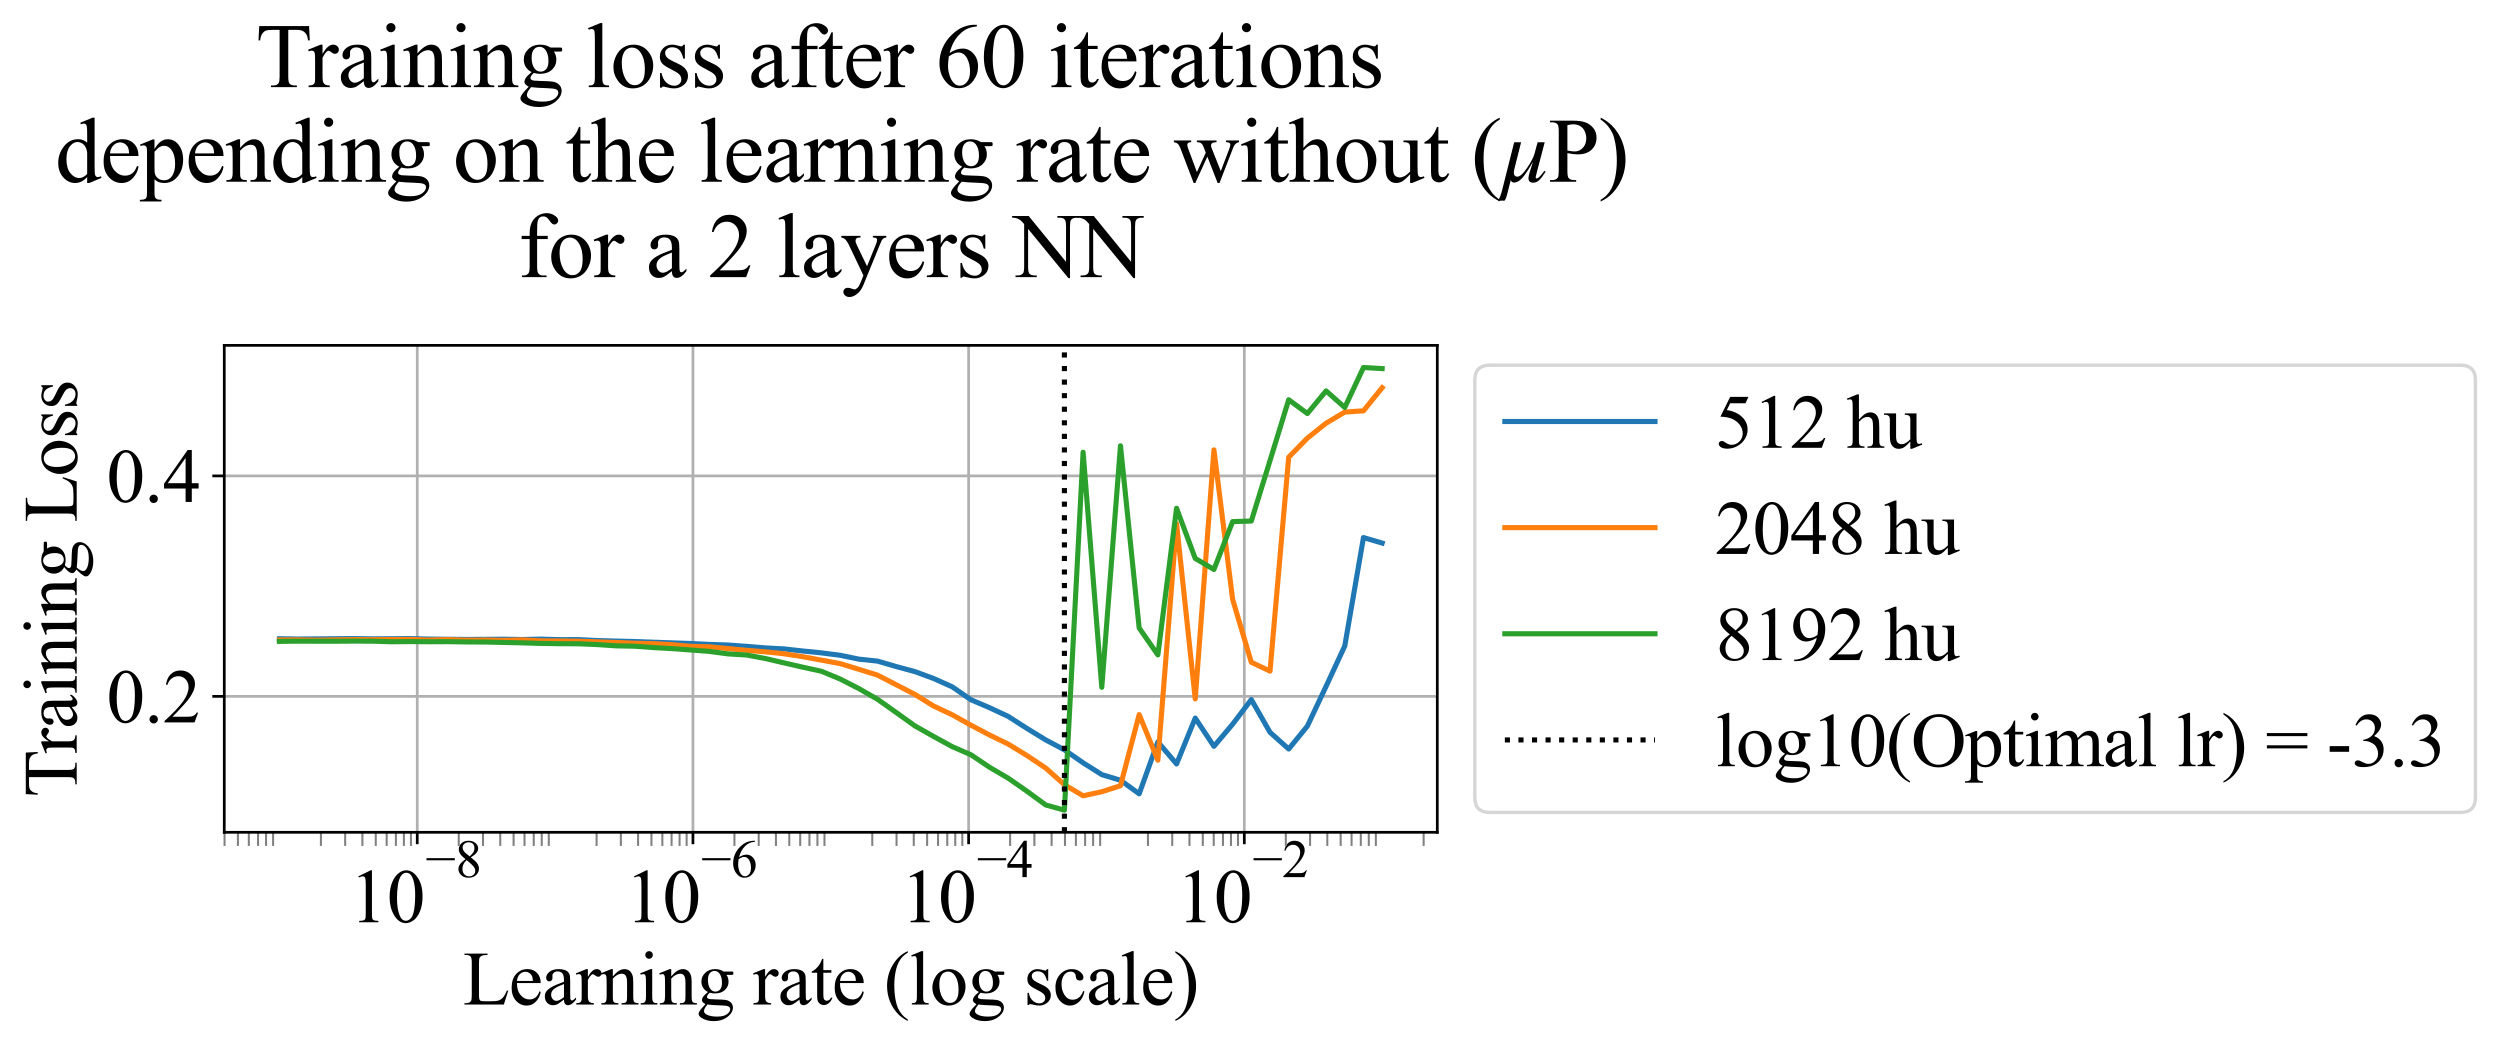 <?xml version="1.0" encoding="utf-8" standalone="no"?>
<!DOCTYPE svg PUBLIC "-//W3C//DTD SVG 1.1//EN"
  "http://www.w3.org/Graphics/SVG/1.1/DTD/svg11.dtd">
<svg xmlns:xlink="http://www.w3.org/1999/xlink" width="732.636pt" height="306.325pt" viewBox="0 0 732.636 306.325" xmlns="http://www.w3.org/2000/svg" version="1.1">
 <defs>
  <style type="text/css">*{stroke-linejoin: round; stroke-linecap: butt}</style>
 </defs>
 <g id="figure_1">
  <g id="patch_1">
   <path d="M 0 306.325 
L 732.636 306.325 
L 732.636 0 
L 0 0 
z
" style="fill: #ffffff"/>
  </g>
  <g id="axes_1">
   <g id="patch_2">
    <path d="M 65.723 243.902 
L 421.203 243.902 
L 421.203 101.21 
L 65.723 101.21 
z
" style="fill: #ffffff"/>
   </g>
   <g id="matplotlib.axis_1">
    <g id="xtick_1">
     <g id="line2d_1">
      <path d="M 122.277 243.902 
L 122.277 101.21 
" clip-path="url(#p6902ec51cb)" style="fill: none; stroke: #b0b0b0; stroke-width: 0.8; stroke-linecap: square"/>
     </g>
     <g id="line2d_2">
      <defs>
       <path id="maef954be7b" d="M 0 0 
L 0 3.5 
" style="stroke: #000000; stroke-width: 0.8"/>
      </defs>
      <g>
       <use xlink:href="#maef954be7b" x="122.277" y="243.902" style="stroke: #000000; stroke-width: 0.8"/>
      </g>
     </g>
     <g id="text_1">
      <!-- $\mathdefault{10^{-8}}$ -->
      <g transform="translate(102.367 270.396) scale(0.22 -0.22)">
       <defs>
        <path id="TimesNewRomanPSMT-31" d="M 750 3822 
L 1781 4325 
L 1884 4325 
L 1884 747 
Q 1884 391 1914 303 
Q 1944 216 2037 169 
Q 2131 122 2419 116 
L 2419 0 
L 825 0 
L 825 116 
Q 1125 122 1212 167 
Q 1300 213 1334 289 
Q 1369 366 1369 747 
L 1369 3034 
Q 1369 3497 1338 3628 
Q 1316 3728 1258 3775 
Q 1200 3822 1119 3822 
Q 1003 3822 797 3725 
L 750 3822 
z
" transform="scale(0.016)"/>
        <path id="TimesNewRomanPSMT-30" d="M 231 2094 
Q 231 2819 450 3342 
Q 669 3866 1031 4122 
Q 1313 4325 1613 4325 
Q 2100 4325 2488 3828 
Q 2972 3213 2972 2159 
Q 2972 1422 2759 906 
Q 2547 391 2217 158 
Q 1888 -75 1581 -75 
Q 975 -75 572 641 
Q 231 1244 231 2094 
z
M 844 2016 
Q 844 1141 1059 588 
Q 1238 122 1591 122 
Q 1759 122 1940 273 
Q 2122 425 2216 781 
Q 2359 1319 2359 2297 
Q 2359 3022 2209 3506 
Q 2097 3866 1919 4016 
Q 1791 4119 1609 4119 
Q 1397 4119 1231 3928 
Q 1006 3669 925 3112 
Q 844 2556 844 2016 
z
" transform="scale(0.016)"/>
        <path id="TimesNewRomanPSMT-2212" d="M 3484 2000 
L 116 2000 
L 116 2256 
L 3484 2256 
L 3484 2000 
z
" transform="scale(0.016)"/>
        <path id="TimesNewRomanPSMT-38" d="M 1228 2134 
Q 725 2547 579 2797 
Q 434 3047 434 3316 
Q 434 3728 753 4026 
Q 1072 4325 1600 4325 
Q 2113 4325 2425 4047 
Q 2738 3769 2738 3413 
Q 2738 3175 2569 2928 
Q 2400 2681 1866 2347 
Q 2416 1922 2594 1678 
Q 2831 1359 2831 1006 
Q 2831 559 2490 242 
Q 2150 -75 1597 -75 
Q 994 -75 656 303 
Q 388 606 388 966 
Q 388 1247 577 1523 
Q 766 1800 1228 2134 
z
M 1719 2469 
Q 2094 2806 2194 3001 
Q 2294 3197 2294 3444 
Q 2294 3772 2109 3958 
Q 1925 4144 1606 4144 
Q 1288 4144 1088 3959 
Q 888 3775 888 3528 
Q 888 3366 970 3203 
Q 1053 3041 1206 2894 
L 1719 2469 
z
M 1375 2016 
Q 1116 1797 991 1539 
Q 866 1281 866 981 
Q 866 578 1086 336 
Q 1306 94 1647 94 
Q 1984 94 2187 284 
Q 2391 475 2391 747 
Q 2391 972 2272 1150 
Q 2050 1481 1375 2016 
z
" transform="scale(0.016)"/>
       </defs>
       <use xlink:href="#TimesNewRomanPSMT-31" transform="translate(0 0.583)"/>
       <use xlink:href="#TimesNewRomanPSMT-30" transform="translate(50 0.583)"/>
       <use xlink:href="#TimesNewRomanPSMT-2212" transform="translate(101.503 60.695) scale(0.7)"/>
       <use xlink:href="#TimesNewRomanPSMT-38" transform="translate(140.98 60.695) scale(0.7)"/>
      </g>
     </g>
    </g>
    <g id="xtick_2">
     <g id="line2d_3">
      <path d="M 203.068 243.902 
L 203.068 101.21 
" clip-path="url(#p6902ec51cb)" style="fill: none; stroke: #b0b0b0; stroke-width: 0.8; stroke-linecap: square"/>
     </g>
     <g id="line2d_4">
      <g>
       <use xlink:href="#maef954be7b" x="203.068" y="243.902" style="stroke: #000000; stroke-width: 0.8"/>
      </g>
     </g>
     <g id="text_2">
      <!-- $\mathdefault{10^{-6}}$ -->
      <g transform="translate(183.158 270.396) scale(0.22 -0.22)">
       <defs>
        <path id="TimesNewRomanPSMT-36" d="M 2869 4325 
L 2869 4209 
Q 2456 4169 2195 4045 
Q 1934 3922 1679 3669 
Q 1425 3416 1258 3105 
Q 1091 2794 978 2366 
Q 1428 2675 1881 2675 
Q 2316 2675 2634 2325 
Q 2953 1975 2953 1425 
Q 2953 894 2631 456 
Q 2244 -75 1606 -75 
Q 1172 -75 869 213 
Q 275 772 275 1663 
Q 275 2231 503 2743 
Q 731 3256 1154 3653 
Q 1578 4050 1965 4187 
Q 2353 4325 2688 4325 
L 2869 4325 
z
M 925 2138 
Q 869 1716 869 1456 
Q 869 1156 980 804 
Q 1091 453 1309 247 
Q 1469 100 1697 100 
Q 1969 100 2183 356 
Q 2397 613 2397 1088 
Q 2397 1622 2184 2012 
Q 1972 2403 1581 2403 
Q 1463 2403 1327 2353 
Q 1191 2303 925 2138 
z
" transform="scale(0.016)"/>
       </defs>
       <use xlink:href="#TimesNewRomanPSMT-31" transform="translate(0 0.583)"/>
       <use xlink:href="#TimesNewRomanPSMT-30" transform="translate(50 0.583)"/>
       <use xlink:href="#TimesNewRomanPSMT-2212" transform="translate(101.503 60.695) scale(0.7)"/>
       <use xlink:href="#TimesNewRomanPSMT-36" transform="translate(140.98 60.695) scale(0.7)"/>
      </g>
     </g>
    </g>
    <g id="xtick_3">
     <g id="line2d_5">
      <path d="M 283.859 243.902 
L 283.859 101.21 
" clip-path="url(#p6902ec51cb)" style="fill: none; stroke: #b0b0b0; stroke-width: 0.8; stroke-linecap: square"/>
     </g>
     <g id="line2d_6">
      <g>
       <use xlink:href="#maef954be7b" x="283.859" y="243.902" style="stroke: #000000; stroke-width: 0.8"/>
      </g>
     </g>
     <g id="text_3">
      <!-- $\mathdefault{10^{-4}}$ -->
      <g transform="translate(263.949 270.396) scale(0.22 -0.22)">
       <defs>
        <path id="TimesNewRomanPSMT-34" d="M 2978 1563 
L 2978 1119 
L 2409 1119 
L 2409 0 
L 1894 0 
L 1894 1119 
L 100 1119 
L 100 1519 
L 2066 4325 
L 2409 4325 
L 2409 1563 
L 2978 1563 
z
M 1894 1563 
L 1894 3666 
L 406 1563 
L 1894 1563 
z
" transform="scale(0.016)"/>
       </defs>
       <use xlink:href="#TimesNewRomanPSMT-31" transform="translate(0 0.583)"/>
       <use xlink:href="#TimesNewRomanPSMT-30" transform="translate(50 0.583)"/>
       <use xlink:href="#TimesNewRomanPSMT-2212" transform="translate(101.503 60.695) scale(0.7)"/>
       <use xlink:href="#TimesNewRomanPSMT-34" transform="translate(140.98 60.695) scale(0.7)"/>
      </g>
     </g>
    </g>
    <g id="xtick_4">
     <g id="line2d_7">
      <path d="M 364.65 243.902 
L 364.65 101.21 
" clip-path="url(#p6902ec51cb)" style="fill: none; stroke: #b0b0b0; stroke-width: 0.8; stroke-linecap: square"/>
     </g>
     <g id="line2d_8">
      <g>
       <use xlink:href="#maef954be7b" x="364.65" y="243.902" style="stroke: #000000; stroke-width: 0.8"/>
      </g>
     </g>
     <g id="text_4">
      <!-- $\mathdefault{10^{-2}}$ -->
      <g transform="translate(344.74 270.396) scale(0.22 -0.22)">
       <defs>
        <path id="TimesNewRomanPSMT-32" d="M 2934 816 
L 2638 0 
L 138 0 
L 138 116 
Q 1241 1122 1691 1759 
Q 2141 2397 2141 2925 
Q 2141 3328 1894 3587 
Q 1647 3847 1303 3847 
Q 991 3847 742 3664 
Q 494 3481 375 3128 
L 259 3128 
Q 338 3706 661 4015 
Q 984 4325 1469 4325 
Q 1984 4325 2329 3994 
Q 2675 3663 2675 3213 
Q 2675 2891 2525 2569 
Q 2294 2063 1775 1497 
Q 997 647 803 472 
L 1909 472 
Q 2247 472 2383 497 
Q 2519 522 2628 598 
Q 2738 675 2819 816 
L 2934 816 
z
" transform="scale(0.016)"/>
       </defs>
       <use xlink:href="#TimesNewRomanPSMT-31" transform="translate(0 0.583)"/>
       <use xlink:href="#TimesNewRomanPSMT-30" transform="translate(50 0.583)"/>
       <use xlink:href="#TimesNewRomanPSMT-2212" transform="translate(101.503 60.695) scale(0.7)"/>
       <use xlink:href="#TimesNewRomanPSMT-32" transform="translate(140.98 60.695) scale(0.7)"/>
      </g>
     </g>
    </g>
    <g id="xtick_5">
     <g id="line2d_9">
      <defs>
       <path id="m96a67c23cc" d="M 0 0 
L 0 4 
" style="stroke: #808080; stroke-width: 0.6"/>
      </defs>
      <g>
       <use xlink:href="#m96a67c23cc" x="65.807" y="243.902" style="fill: #808080; stroke: #808080; stroke-width: 0.6"/>
      </g>
     </g>
    </g>
    <g id="xtick_6">
     <g id="line2d_10">
      <g>
       <use xlink:href="#m96a67c23cc" x="69.721" y="243.902" style="fill: #808080; stroke: #808080; stroke-width: 0.6"/>
      </g>
     </g>
    </g>
    <g id="xtick_7">
     <g id="line2d_11">
      <g>
       <use xlink:href="#m96a67c23cc" x="72.92" y="243.902" style="fill: #808080; stroke: #808080; stroke-width: 0.6"/>
      </g>
     </g>
    </g>
    <g id="xtick_8">
     <g id="line2d_12">
      <g>
       <use xlink:href="#m96a67c23cc" x="75.624" y="243.902" style="fill: #808080; stroke: #808080; stroke-width: 0.6"/>
      </g>
     </g>
    </g>
    <g id="xtick_9">
     <g id="line2d_13">
      <g>
       <use xlink:href="#m96a67c23cc" x="77.967" y="243.902" style="fill: #808080; stroke: #808080; stroke-width: 0.6"/>
      </g>
     </g>
    </g>
    <g id="xtick_10">
     <g id="line2d_14">
      <g>
       <use xlink:href="#m96a67c23cc" x="80.033" y="243.902" style="fill: #808080; stroke: #808080; stroke-width: 0.6"/>
      </g>
     </g>
    </g>
    <g id="xtick_11">
     <g id="line2d_15">
      <g>
       <use xlink:href="#m96a67c23cc" x="94.042" y="243.902" style="fill: #808080; stroke: #808080; stroke-width: 0.6"/>
      </g>
     </g>
    </g>
    <g id="xtick_12">
     <g id="line2d_16">
      <g>
       <use xlink:href="#m96a67c23cc" x="101.155" y="243.902" style="fill: #808080; stroke: #808080; stroke-width: 0.6"/>
      </g>
     </g>
    </g>
    <g id="xtick_13">
     <g id="line2d_17">
      <g>
       <use xlink:href="#m96a67c23cc" x="106.202" y="243.902" style="fill: #808080; stroke: #808080; stroke-width: 0.6"/>
      </g>
     </g>
    </g>
    <g id="xtick_14">
     <g id="line2d_18">
      <g>
       <use xlink:href="#m96a67c23cc" x="110.117" y="243.902" style="fill: #808080; stroke: #808080; stroke-width: 0.6"/>
      </g>
     </g>
    </g>
    <g id="xtick_15">
     <g id="line2d_19">
      <g>
       <use xlink:href="#m96a67c23cc" x="113.315" y="243.902" style="fill: #808080; stroke: #808080; stroke-width: 0.6"/>
      </g>
     </g>
    </g>
    <g id="xtick_16">
     <g id="line2d_20">
      <g>
       <use xlink:href="#m96a67c23cc" x="116.02" y="243.902" style="fill: #808080; stroke: #808080; stroke-width: 0.6"/>
      </g>
     </g>
    </g>
    <g id="xtick_17">
     <g id="line2d_21">
      <g>
       <use xlink:href="#m96a67c23cc" x="118.362" y="243.902" style="fill: #808080; stroke: #808080; stroke-width: 0.6"/>
      </g>
     </g>
    </g>
    <g id="xtick_18">
     <g id="line2d_22">
      <g>
       <use xlink:href="#m96a67c23cc" x="120.429" y="243.902" style="fill: #808080; stroke: #808080; stroke-width: 0.6"/>
      </g>
     </g>
    </g>
    <g id="xtick_19">
     <g id="line2d_23">
      <g>
       <use xlink:href="#m96a67c23cc" x="134.437" y="243.902" style="fill: #808080; stroke: #808080; stroke-width: 0.6"/>
      </g>
     </g>
    </g>
    <g id="xtick_20">
     <g id="line2d_24">
      <g>
       <use xlink:href="#m96a67c23cc" x="141.551" y="243.902" style="fill: #808080; stroke: #808080; stroke-width: 0.6"/>
      </g>
     </g>
    </g>
    <g id="xtick_21">
     <g id="line2d_25">
      <g>
       <use xlink:href="#m96a67c23cc" x="146.598" y="243.902" style="fill: #808080; stroke: #808080; stroke-width: 0.6"/>
      </g>
     </g>
    </g>
    <g id="xtick_22">
     <g id="line2d_26">
      <g>
       <use xlink:href="#m96a67c23cc" x="150.512" y="243.902" style="fill: #808080; stroke: #808080; stroke-width: 0.6"/>
      </g>
     </g>
    </g>
    <g id="xtick_23">
     <g id="line2d_27">
      <g>
       <use xlink:href="#m96a67c23cc" x="153.711" y="243.902" style="fill: #808080; stroke: #808080; stroke-width: 0.6"/>
      </g>
     </g>
    </g>
    <g id="xtick_24">
     <g id="line2d_28">
      <g>
       <use xlink:href="#m96a67c23cc" x="156.415" y="243.902" style="fill: #808080; stroke: #808080; stroke-width: 0.6"/>
      </g>
     </g>
    </g>
    <g id="xtick_25">
     <g id="line2d_29">
      <g>
       <use xlink:href="#m96a67c23cc" x="158.758" y="243.902" style="fill: #808080; stroke: #808080; stroke-width: 0.6"/>
      </g>
     </g>
    </g>
    <g id="xtick_26">
     <g id="line2d_30">
      <g>
       <use xlink:href="#m96a67c23cc" x="160.824" y="243.902" style="fill: #808080; stroke: #808080; stroke-width: 0.6"/>
      </g>
     </g>
    </g>
    <g id="xtick_27">
     <g id="line2d_31">
      <g>
       <use xlink:href="#m96a67c23cc" x="174.833" y="243.902" style="fill: #808080; stroke: #808080; stroke-width: 0.6"/>
      </g>
     </g>
    </g>
    <g id="xtick_28">
     <g id="line2d_32">
      <g>
       <use xlink:href="#m96a67c23cc" x="181.946" y="243.902" style="fill: #808080; stroke: #808080; stroke-width: 0.6"/>
      </g>
     </g>
    </g>
    <g id="xtick_29">
     <g id="line2d_33">
      <g>
       <use xlink:href="#m96a67c23cc" x="186.993" y="243.902" style="fill: #808080; stroke: #808080; stroke-width: 0.6"/>
      </g>
     </g>
    </g>
    <g id="xtick_30">
     <g id="line2d_34">
      <g>
       <use xlink:href="#m96a67c23cc" x="190.908" y="243.902" style="fill: #808080; stroke: #808080; stroke-width: 0.6"/>
      </g>
     </g>
    </g>
    <g id="xtick_31">
     <g id="line2d_35">
      <g>
       <use xlink:href="#m96a67c23cc" x="194.106" y="243.902" style="fill: #808080; stroke: #808080; stroke-width: 0.6"/>
      </g>
     </g>
    </g>
    <g id="xtick_32">
     <g id="line2d_36">
      <g>
       <use xlink:href="#m96a67c23cc" x="196.811" y="243.902" style="fill: #808080; stroke: #808080; stroke-width: 0.6"/>
      </g>
     </g>
    </g>
    <g id="xtick_33">
     <g id="line2d_37">
      <g>
       <use xlink:href="#m96a67c23cc" x="199.153" y="243.902" style="fill: #808080; stroke: #808080; stroke-width: 0.6"/>
      </g>
     </g>
    </g>
    <g id="xtick_34">
     <g id="line2d_38">
      <g>
       <use xlink:href="#m96a67c23cc" x="201.22" y="243.902" style="fill: #808080; stroke: #808080; stroke-width: 0.6"/>
      </g>
     </g>
    </g>
    <g id="xtick_35">
     <g id="line2d_39">
      <g>
       <use xlink:href="#m96a67c23cc" x="215.228" y="243.902" style="fill: #808080; stroke: #808080; stroke-width: 0.6"/>
      </g>
     </g>
    </g>
    <g id="xtick_36">
     <g id="line2d_40">
      <g>
       <use xlink:href="#m96a67c23cc" x="222.342" y="243.902" style="fill: #808080; stroke: #808080; stroke-width: 0.6"/>
      </g>
     </g>
    </g>
    <g id="xtick_37">
     <g id="line2d_41">
      <g>
       <use xlink:href="#m96a67c23cc" x="227.388" y="243.902" style="fill: #808080; stroke: #808080; stroke-width: 0.6"/>
      </g>
     </g>
    </g>
    <g id="xtick_38">
     <g id="line2d_42">
      <g>
       <use xlink:href="#m96a67c23cc" x="231.303" y="243.902" style="fill: #808080; stroke: #808080; stroke-width: 0.6"/>
      </g>
     </g>
    </g>
    <g id="xtick_39">
     <g id="line2d_43">
      <g>
       <use xlink:href="#m96a67c23cc" x="234.502" y="243.902" style="fill: #808080; stroke: #808080; stroke-width: 0.6"/>
      </g>
     </g>
    </g>
    <g id="xtick_40">
     <g id="line2d_44">
      <g>
       <use xlink:href="#m96a67c23cc" x="237.206" y="243.902" style="fill: #808080; stroke: #808080; stroke-width: 0.6"/>
      </g>
     </g>
    </g>
    <g id="xtick_41">
     <g id="line2d_45">
      <g>
       <use xlink:href="#m96a67c23cc" x="239.549" y="243.902" style="fill: #808080; stroke: #808080; stroke-width: 0.6"/>
      </g>
     </g>
    </g>
    <g id="xtick_42">
     <g id="line2d_46">
      <g>
       <use xlink:href="#m96a67c23cc" x="241.615" y="243.902" style="fill: #808080; stroke: #808080; stroke-width: 0.6"/>
      </g>
     </g>
    </g>
    <g id="xtick_43">
     <g id="line2d_47">
      <g>
       <use xlink:href="#m96a67c23cc" x="255.624" y="243.902" style="fill: #808080; stroke: #808080; stroke-width: 0.6"/>
      </g>
     </g>
    </g>
    <g id="xtick_44">
     <g id="line2d_48">
      <g>
       <use xlink:href="#m96a67c23cc" x="262.737" y="243.902" style="fill: #808080; stroke: #808080; stroke-width: 0.6"/>
      </g>
     </g>
    </g>
    <g id="xtick_45">
     <g id="line2d_49">
      <g>
       <use xlink:href="#m96a67c23cc" x="267.784" y="243.902" style="fill: #808080; stroke: #808080; stroke-width: 0.6"/>
      </g>
     </g>
    </g>
    <g id="xtick_46">
     <g id="line2d_50">
      <g>
       <use xlink:href="#m96a67c23cc" x="271.699" y="243.902" style="fill: #808080; stroke: #808080; stroke-width: 0.6"/>
      </g>
     </g>
    </g>
    <g id="xtick_47">
     <g id="line2d_51">
      <g>
       <use xlink:href="#m96a67c23cc" x="274.897" y="243.902" style="fill: #808080; stroke: #808080; stroke-width: 0.6"/>
      </g>
     </g>
    </g>
    <g id="xtick_48">
     <g id="line2d_52">
      <g>
       <use xlink:href="#m96a67c23cc" x="277.602" y="243.902" style="fill: #808080; stroke: #808080; stroke-width: 0.6"/>
      </g>
     </g>
    </g>
    <g id="xtick_49">
     <g id="line2d_53">
      <g>
       <use xlink:href="#m96a67c23cc" x="279.944" y="243.902" style="fill: #808080; stroke: #808080; stroke-width: 0.6"/>
      </g>
     </g>
    </g>
    <g id="xtick_50">
     <g id="line2d_54">
      <g>
       <use xlink:href="#m96a67c23cc" x="282.01" y="243.902" style="fill: #808080; stroke: #808080; stroke-width: 0.6"/>
      </g>
     </g>
    </g>
    <g id="xtick_51">
     <g id="line2d_55">
      <g>
       <use xlink:href="#m96a67c23cc" x="296.019" y="243.902" style="fill: #808080; stroke: #808080; stroke-width: 0.6"/>
      </g>
     </g>
    </g>
    <g id="xtick_52">
     <g id="line2d_56">
      <g>
       <use xlink:href="#m96a67c23cc" x="303.132" y="243.902" style="fill: #808080; stroke: #808080; stroke-width: 0.6"/>
      </g>
     </g>
    </g>
    <g id="xtick_53">
     <g id="line2d_57">
      <g>
       <use xlink:href="#m96a67c23cc" x="308.179" y="243.902" style="fill: #808080; stroke: #808080; stroke-width: 0.6"/>
      </g>
     </g>
    </g>
    <g id="xtick_54">
     <g id="line2d_58">
      <g>
       <use xlink:href="#m96a67c23cc" x="312.094" y="243.902" style="fill: #808080; stroke: #808080; stroke-width: 0.6"/>
      </g>
     </g>
    </g>
    <g id="xtick_55">
     <g id="line2d_59">
      <g>
       <use xlink:href="#m96a67c23cc" x="315.293" y="243.902" style="fill: #808080; stroke: #808080; stroke-width: 0.6"/>
      </g>
     </g>
    </g>
    <g id="xtick_56">
     <g id="line2d_60">
      <g>
       <use xlink:href="#m96a67c23cc" x="317.997" y="243.902" style="fill: #808080; stroke: #808080; stroke-width: 0.6"/>
      </g>
     </g>
    </g>
    <g id="xtick_57">
     <g id="line2d_61">
      <g>
       <use xlink:href="#m96a67c23cc" x="320.34" y="243.902" style="fill: #808080; stroke: #808080; stroke-width: 0.6"/>
      </g>
     </g>
    </g>
    <g id="xtick_58">
     <g id="line2d_62">
      <g>
       <use xlink:href="#m96a67c23cc" x="322.406" y="243.902" style="fill: #808080; stroke: #808080; stroke-width: 0.6"/>
      </g>
     </g>
    </g>
    <g id="xtick_59">
     <g id="line2d_63">
      <g>
       <use xlink:href="#m96a67c23cc" x="336.415" y="243.902" style="fill: #808080; stroke: #808080; stroke-width: 0.6"/>
      </g>
     </g>
    </g>
    <g id="xtick_60">
     <g id="line2d_64">
      <g>
       <use xlink:href="#m96a67c23cc" x="343.528" y="243.902" style="fill: #808080; stroke: #808080; stroke-width: 0.6"/>
      </g>
     </g>
    </g>
    <g id="xtick_61">
     <g id="line2d_65">
      <g>
       <use xlink:href="#m96a67c23cc" x="348.575" y="243.902" style="fill: #808080; stroke: #808080; stroke-width: 0.6"/>
      </g>
     </g>
    </g>
    <g id="xtick_62">
     <g id="line2d_66">
      <g>
       <use xlink:href="#m96a67c23cc" x="352.49" y="243.902" style="fill: #808080; stroke: #808080; stroke-width: 0.6"/>
      </g>
     </g>
    </g>
    <g id="xtick_63">
     <g id="line2d_67">
      <g>
       <use xlink:href="#m96a67c23cc" x="355.688" y="243.902" style="fill: #808080; stroke: #808080; stroke-width: 0.6"/>
      </g>
     </g>
    </g>
    <g id="xtick_64">
     <g id="line2d_68">
      <g>
       <use xlink:href="#m96a67c23cc" x="358.392" y="243.902" style="fill: #808080; stroke: #808080; stroke-width: 0.6"/>
      </g>
     </g>
    </g>
    <g id="xtick_65">
     <g id="line2d_69">
      <g>
       <use xlink:href="#m96a67c23cc" x="360.735" y="243.902" style="fill: #808080; stroke: #808080; stroke-width: 0.6"/>
      </g>
     </g>
    </g>
    <g id="xtick_66">
     <g id="line2d_70">
      <g>
       <use xlink:href="#m96a67c23cc" x="362.801" y="243.902" style="fill: #808080; stroke: #808080; stroke-width: 0.6"/>
      </g>
     </g>
    </g>
    <g id="xtick_67">
     <g id="line2d_71">
      <g>
       <use xlink:href="#m96a67c23cc" x="376.81" y="243.902" style="fill: #808080; stroke: #808080; stroke-width: 0.6"/>
      </g>
     </g>
    </g>
    <g id="xtick_68">
     <g id="line2d_72">
      <g>
       <use xlink:href="#m96a67c23cc" x="383.923" y="243.902" style="fill: #808080; stroke: #808080; stroke-width: 0.6"/>
      </g>
     </g>
    </g>
    <g id="xtick_69">
     <g id="line2d_73">
      <g>
       <use xlink:href="#m96a67c23cc" x="388.97" y="243.902" style="fill: #808080; stroke: #808080; stroke-width: 0.6"/>
      </g>
     </g>
    </g>
    <g id="xtick_70">
     <g id="line2d_74">
      <g>
       <use xlink:href="#m96a67c23cc" x="392.885" y="243.902" style="fill: #808080; stroke: #808080; stroke-width: 0.6"/>
      </g>
     </g>
    </g>
    <g id="xtick_71">
     <g id="line2d_75">
      <g>
       <use xlink:href="#m96a67c23cc" x="396.084" y="243.902" style="fill: #808080; stroke: #808080; stroke-width: 0.6"/>
      </g>
     </g>
    </g>
    <g id="xtick_72">
     <g id="line2d_76">
      <g>
       <use xlink:href="#m96a67c23cc" x="398.788" y="243.902" style="fill: #808080; stroke: #808080; stroke-width: 0.6"/>
      </g>
     </g>
    </g>
    <g id="xtick_73">
     <g id="line2d_77">
      <g>
       <use xlink:href="#m96a67c23cc" x="401.131" y="243.902" style="fill: #808080; stroke: #808080; stroke-width: 0.6"/>
      </g>
     </g>
    </g>
    <g id="xtick_74">
     <g id="line2d_78">
      <g>
       <use xlink:href="#m96a67c23cc" x="403.197" y="243.902" style="fill: #808080; stroke: #808080; stroke-width: 0.6"/>
      </g>
     </g>
    </g>
    <g id="xtick_75">
     <g id="line2d_79">
      <g>
       <use xlink:href="#m96a67c23cc" x="417.205" y="243.902" style="fill: #808080; stroke: #808080; stroke-width: 0.6"/>
      </g>
     </g>
    </g>
    <g id="text_5">
     <!-- Learning rate (log scale) -->
     <g transform="translate(135.658 294.378) scale(0.22 -0.22)">
      <defs>
       <path id="TimesNewRomanPSMT-4c" d="M 3669 1172 
L 3772 1150 
L 3409 0 
L 128 0 
L 128 116 
L 288 116 
Q 556 116 672 291 
Q 738 391 738 753 
L 738 3488 
Q 738 3884 650 3984 
Q 528 4122 288 4122 
L 128 4122 
L 128 4238 
L 2047 4238 
L 2047 4122 
Q 1709 4125 1573 4059 
Q 1438 3994 1388 3894 
Q 1338 3794 1338 3416 
L 1338 753 
Q 1338 494 1388 397 
Q 1425 331 1503 300 
Q 1581 269 1991 269 
L 2300 269 
Q 2788 269 2984 341 
Q 3181 413 3343 595 
Q 3506 778 3669 1172 
z
" transform="scale(0.016)"/>
       <path id="TimesNewRomanPSMT-65" d="M 681 1784 
Q 678 1147 991 784 
Q 1303 422 1725 422 
Q 2006 422 2214 576 
Q 2422 731 2563 1106 
L 2659 1044 
Q 2594 616 2278 264 
Q 1963 -88 1488 -88 
Q 972 -88 605 314 
Q 238 716 238 1394 
Q 238 2128 614 2539 
Q 991 2950 1559 2950 
Q 2041 2950 2350 2633 
Q 2659 2316 2659 1784 
L 681 1784 
z
M 681 1966 
L 2006 1966 
Q 1991 2241 1941 2353 
Q 1863 2528 1708 2628 
Q 1553 2728 1384 2728 
Q 1125 2728 920 2526 
Q 716 2325 681 1966 
z
" transform="scale(0.016)"/>
       <path id="TimesNewRomanPSMT-61" d="M 1822 413 
Q 1381 72 1269 19 
Q 1100 -59 909 -59 
Q 613 -59 420 144 
Q 228 347 228 678 
Q 228 888 322 1041 
Q 450 1253 767 1440 
Q 1084 1628 1822 1897 
L 1822 2009 
Q 1822 2438 1686 2597 
Q 1550 2756 1291 2756 
Q 1094 2756 978 2650 
Q 859 2544 859 2406 
L 866 2225 
Q 866 2081 792 2003 
Q 719 1925 600 1925 
Q 484 1925 411 2006 
Q 338 2088 338 2228 
Q 338 2497 613 2722 
Q 888 2947 1384 2947 
Q 1766 2947 2009 2819 
Q 2194 2722 2281 2516 
Q 2338 2381 2338 1966 
L 2338 994 
Q 2338 584 2353 492 
Q 2369 400 2405 369 
Q 2441 338 2488 338 
Q 2538 338 2575 359 
Q 2641 400 2828 588 
L 2828 413 
Q 2478 -56 2159 -56 
Q 2006 -56 1915 50 
Q 1825 156 1822 413 
z
M 1822 616 
L 1822 1706 
Q 1350 1519 1213 1441 
Q 966 1303 859 1153 
Q 753 1003 753 825 
Q 753 600 887 451 
Q 1022 303 1197 303 
Q 1434 303 1822 616 
z
" transform="scale(0.016)"/>
       <path id="TimesNewRomanPSMT-72" d="M 1038 2947 
L 1038 2303 
Q 1397 2947 1775 2947 
Q 1947 2947 2059 2842 
Q 2172 2738 2172 2600 
Q 2172 2478 2090 2393 
Q 2009 2309 1897 2309 
Q 1788 2309 1652 2417 
Q 1516 2525 1450 2525 
Q 1394 2525 1328 2463 
Q 1188 2334 1038 2041 
L 1038 669 
Q 1038 431 1097 309 
Q 1138 225 1241 169 
Q 1344 113 1538 113 
L 1538 0 
L 72 0 
L 72 113 
Q 291 113 397 181 
Q 475 231 506 341 
Q 522 394 522 644 
L 522 1753 
Q 522 2253 501 2348 
Q 481 2444 426 2487 
Q 372 2531 291 2531 
Q 194 2531 72 2484 
L 41 2597 
L 906 2947 
L 1038 2947 
z
" transform="scale(0.016)"/>
       <path id="TimesNewRomanPSMT-6e" d="M 1034 2341 
Q 1538 2947 1994 2947 
Q 2228 2947 2397 2830 
Q 2566 2713 2666 2444 
Q 2734 2256 2734 1869 
L 2734 647 
Q 2734 375 2778 278 
Q 2813 200 2889 156 
Q 2966 113 3172 113 
L 3172 0 
L 1756 0 
L 1756 113 
L 1816 113 
Q 2016 113 2095 173 
Q 2175 234 2206 353 
Q 2219 400 2219 647 
L 2219 1819 
Q 2219 2209 2117 2386 
Q 2016 2563 1775 2563 
Q 1403 2563 1034 2156 
L 1034 647 
Q 1034 356 1069 288 
Q 1113 197 1189 155 
Q 1266 113 1500 113 
L 1500 0 
L 84 0 
L 84 113 
L 147 113 
Q 366 113 442 223 
Q 519 334 519 647 
L 519 1709 
Q 519 2225 495 2337 
Q 472 2450 423 2490 
Q 375 2531 294 2531 
Q 206 2531 84 2484 
L 38 2597 
L 900 2947 
L 1034 2947 
L 1034 2341 
z
" transform="scale(0.016)"/>
       <path id="TimesNewRomanPSMT-69" d="M 928 4444 
Q 1059 4444 1151 4351 
Q 1244 4259 1244 4128 
Q 1244 3997 1151 3903 
Q 1059 3809 928 3809 
Q 797 3809 703 3903 
Q 609 3997 609 4128 
Q 609 4259 701 4351 
Q 794 4444 928 4444 
z
M 1188 2947 
L 1188 647 
Q 1188 378 1227 289 
Q 1266 200 1342 156 
Q 1419 113 1622 113 
L 1622 0 
L 231 0 
L 231 113 
Q 441 113 512 153 
Q 584 194 626 287 
Q 669 381 669 647 
L 669 1750 
Q 669 2216 641 2353 
Q 619 2453 572 2492 
Q 525 2531 444 2531 
Q 356 2531 231 2484 
L 188 2597 
L 1050 2947 
L 1188 2947 
z
" transform="scale(0.016)"/>
       <path id="TimesNewRomanPSMT-67" d="M 966 1044 
Q 703 1172 562 1401 
Q 422 1631 422 1909 
Q 422 2334 742 2640 
Q 1063 2947 1563 2947 
Q 1972 2947 2272 2747 
L 2878 2747 
Q 3013 2747 3034 2739 
Q 3056 2731 3066 2713 
Q 3084 2684 3084 2613 
Q 3084 2531 3069 2500 
Q 3059 2484 3036 2475 
Q 3013 2466 2878 2466 
L 2506 2466 
Q 2681 2241 2681 1891 
Q 2681 1491 2375 1206 
Q 2069 922 1553 922 
Q 1341 922 1119 984 
Q 981 866 932 777 
Q 884 688 884 625 
Q 884 572 936 522 
Q 988 472 1138 450 
Q 1225 438 1575 428 
Q 2219 413 2409 384 
Q 2700 344 2873 169 
Q 3047 -6 3047 -263 
Q 3047 -616 2716 -925 
Q 2228 -1381 1444 -1381 
Q 841 -1381 425 -1109 
Q 191 -953 191 -784 
Q 191 -709 225 -634 
Q 278 -519 444 -313 
Q 466 -284 763 25 
Q 600 122 533 198 
Q 466 275 466 372 
Q 466 481 555 628 
Q 644 775 966 1044 
z
M 1509 2797 
Q 1278 2797 1122 2612 
Q 966 2428 966 2047 
Q 966 1553 1178 1281 
Q 1341 1075 1591 1075 
Q 1828 1075 1981 1253 
Q 2134 1431 2134 1813 
Q 2134 2309 1919 2591 
Q 1759 2797 1509 2797 
z
M 934 0 
Q 788 -159 713 -296 
Q 638 -434 638 -550 
Q 638 -700 819 -813 
Q 1131 -1006 1722 -1006 
Q 2284 -1006 2551 -807 
Q 2819 -609 2819 -384 
Q 2819 -222 2659 -153 
Q 2497 -84 2016 -72 
Q 1313 -53 934 0 
z
" transform="scale(0.016)"/>
       <path id="TimesNewRomanPSMT-20" transform="scale(0.016)"/>
       <path id="TimesNewRomanPSMT-74" d="M 1031 3803 
L 1031 2863 
L 1700 2863 
L 1700 2644 
L 1031 2644 
L 1031 788 
Q 1031 509 1111 412 
Q 1191 316 1316 316 
Q 1419 316 1516 380 
Q 1613 444 1666 569 
L 1788 569 
Q 1678 263 1478 108 
Q 1278 -47 1066 -47 
Q 922 -47 784 33 
Q 647 113 581 261 
Q 516 409 516 719 
L 516 2644 
L 63 2644 
L 63 2747 
Q 234 2816 414 2980 
Q 594 3144 734 3369 
Q 806 3488 934 3803 
L 1031 3803 
z
" transform="scale(0.016)"/>
       <path id="TimesNewRomanPSMT-28" d="M 1988 -1253 
L 1988 -1369 
Q 1516 -1131 1200 -813 
Q 750 -359 506 256 
Q 263 872 263 1534 
Q 263 2503 741 3301 
Q 1219 4100 1988 4444 
L 1988 4313 
Q 1603 4100 1356 3731 
Q 1109 3363 987 2797 
Q 866 2231 866 1616 
Q 866 947 969 400 
Q 1050 -31 1165 -292 
Q 1281 -553 1476 -793 
Q 1672 -1034 1988 -1253 
z
" transform="scale(0.016)"/>
       <path id="TimesNewRomanPSMT-6c" d="M 1184 4444 
L 1184 647 
Q 1184 378 1223 290 
Q 1263 203 1344 158 
Q 1425 113 1647 113 
L 1647 0 
L 244 0 
L 244 113 
Q 441 113 512 153 
Q 584 194 625 287 
Q 666 381 666 647 
L 666 3247 
Q 666 3731 644 3842 
Q 622 3953 573 3993 
Q 525 4034 450 4034 
Q 369 4034 244 3984 
L 191 4094 
L 1044 4444 
L 1184 4444 
z
" transform="scale(0.016)"/>
       <path id="TimesNewRomanPSMT-6f" d="M 1600 2947 
Q 2250 2947 2644 2453 
Q 2978 2031 2978 1484 
Q 2978 1100 2793 706 
Q 2609 313 2286 112 
Q 1963 -88 1566 -88 
Q 919 -88 538 428 
Q 216 863 216 1403 
Q 216 1797 411 2186 
Q 606 2575 925 2761 
Q 1244 2947 1600 2947 
z
M 1503 2744 
Q 1338 2744 1170 2645 
Q 1003 2547 900 2300 
Q 797 2053 797 1666 
Q 797 1041 1045 587 
Q 1294 134 1700 134 
Q 2003 134 2200 384 
Q 2397 634 2397 1244 
Q 2397 2006 2069 2444 
Q 1847 2744 1503 2744 
z
" transform="scale(0.016)"/>
       <path id="TimesNewRomanPSMT-73" d="M 2050 2947 
L 2050 1972 
L 1947 1972 
Q 1828 2431 1642 2597 
Q 1456 2763 1169 2763 
Q 950 2763 815 2647 
Q 681 2531 681 2391 
Q 681 2216 781 2091 
Q 878 1963 1175 1819 
L 1631 1597 
Q 2266 1288 2266 781 
Q 2266 391 1970 151 
Q 1675 -88 1309 -88 
Q 1047 -88 709 6 
Q 606 38 541 38 
Q 469 38 428 -44 
L 325 -44 
L 325 978 
L 428 978 
Q 516 541 762 319 
Q 1009 97 1316 97 
Q 1531 97 1667 223 
Q 1803 350 1803 528 
Q 1803 744 1651 891 
Q 1500 1038 1047 1263 
Q 594 1488 453 1669 
Q 313 1847 313 2119 
Q 313 2472 555 2709 
Q 797 2947 1181 2947 
Q 1350 2947 1591 2875 
Q 1750 2828 1803 2828 
Q 1853 2828 1881 2850 
Q 1909 2872 1947 2947 
L 2050 2947 
z
" transform="scale(0.016)"/>
       <path id="TimesNewRomanPSMT-63" d="M 2631 1088 
Q 2516 522 2178 217 
Q 1841 -88 1431 -88 
Q 944 -88 581 321 
Q 219 731 219 1428 
Q 219 2103 620 2525 
Q 1022 2947 1584 2947 
Q 2006 2947 2278 2723 
Q 2550 2500 2550 2259 
Q 2550 2141 2473 2067 
Q 2397 1994 2259 1994 
Q 2075 1994 1981 2113 
Q 1928 2178 1911 2362 
Q 1894 2547 1784 2644 
Q 1675 2738 1481 2738 
Q 1169 2738 978 2506 
Q 725 2200 725 1697 
Q 725 1184 976 792 
Q 1228 400 1656 400 
Q 1963 400 2206 609 
Q 2378 753 2541 1131 
L 2631 1088 
z
" transform="scale(0.016)"/>
       <path id="TimesNewRomanPSMT-29" d="M 144 4313 
L 144 4444 
Q 619 4209 934 3891 
Q 1381 3434 1625 2820 
Q 1869 2206 1869 1541 
Q 1869 572 1392 -226 
Q 916 -1025 144 -1369 
L 144 -1253 
Q 528 -1038 776 -670 
Q 1025 -303 1145 264 
Q 1266 831 1266 1447 
Q 1266 2113 1163 2663 
Q 1084 3094 967 3353 
Q 850 3613 656 3853 
Q 463 4094 144 4313 
z
" transform="scale(0.016)"/>
      </defs>
      <use xlink:href="#TimesNewRomanPSMT-4c"/>
      <use xlink:href="#TimesNewRomanPSMT-65" transform="translate(61.084 0)"/>
      <use xlink:href="#TimesNewRomanPSMT-61" transform="translate(105.469 0)"/>
      <use xlink:href="#TimesNewRomanPSMT-72" transform="translate(149.854 0)"/>
      <use xlink:href="#TimesNewRomanPSMT-6e" transform="translate(183.154 0)"/>
      <use xlink:href="#TimesNewRomanPSMT-69" transform="translate(233.154 0)"/>
      <use xlink:href="#TimesNewRomanPSMT-6e" transform="translate(260.938 0)"/>
      <use xlink:href="#TimesNewRomanPSMT-67" transform="translate(310.938 0)"/>
      <use xlink:href="#TimesNewRomanPSMT-20" transform="translate(360.938 0)"/>
      <use xlink:href="#TimesNewRomanPSMT-72" transform="translate(385.938 0)"/>
      <use xlink:href="#TimesNewRomanPSMT-61" transform="translate(419.238 0)"/>
      <use xlink:href="#TimesNewRomanPSMT-74" transform="translate(463.623 0)"/>
      <use xlink:href="#TimesNewRomanPSMT-65" transform="translate(491.406 0)"/>
      <use xlink:href="#TimesNewRomanPSMT-20" transform="translate(535.791 0)"/>
      <use xlink:href="#TimesNewRomanPSMT-28" transform="translate(560.791 0)"/>
      <use xlink:href="#TimesNewRomanPSMT-6c" transform="translate(594.092 0)"/>
      <use xlink:href="#TimesNewRomanPSMT-6f" transform="translate(621.875 0)"/>
      <use xlink:href="#TimesNewRomanPSMT-67" transform="translate(671.875 0)"/>
      <use xlink:href="#TimesNewRomanPSMT-20" transform="translate(721.875 0)"/>
      <use xlink:href="#TimesNewRomanPSMT-73" transform="translate(746.875 0)"/>
      <use xlink:href="#TimesNewRomanPSMT-63" transform="translate(785.791 0)"/>
      <use xlink:href="#TimesNewRomanPSMT-61" transform="translate(830.176 0)"/>
      <use xlink:href="#TimesNewRomanPSMT-6c" transform="translate(874.561 0)"/>
      <use xlink:href="#TimesNewRomanPSMT-65" transform="translate(902.344 0)"/>
      <use xlink:href="#TimesNewRomanPSMT-29" transform="translate(946.729 0)"/>
     </g>
    </g>
   </g>
   <g id="matplotlib.axis_2">
    <g id="ytick_1">
     <g id="line2d_80">
      <path d="M 65.723 204.066 
L 421.203 204.066 
" clip-path="url(#p6902ec51cb)" style="fill: none; stroke: #b0b0b0; stroke-width: 0.8; stroke-linecap: square"/>
     </g>
     <g id="line2d_81">
      <defs>
       <path id="m1b1415d53a" d="M 0 0 
L -3.5 0 
" style="stroke: #000000; stroke-width: 0.8"/>
      </defs>
      <g>
       <use xlink:href="#m1b1415d53a" x="65.723" y="204.066" style="stroke: #000000; stroke-width: 0.8"/>
      </g>
     </g>
     <g id="text_6">
      <!-- 0.2 -->
      <g transform="translate(31.223 211.704) scale(0.22 -0.22)">
       <defs>
        <path id="TimesNewRomanPSMT-2e" d="M 800 606 
Q 947 606 1047 504 
Q 1147 403 1147 259 
Q 1147 116 1045 14 
Q 944 -88 800 -88 
Q 656 -88 554 14 
Q 453 116 453 259 
Q 453 406 554 506 
Q 656 606 800 606 
z
" transform="scale(0.016)"/>
       </defs>
       <use xlink:href="#TimesNewRomanPSMT-30"/>
       <use xlink:href="#TimesNewRomanPSMT-2e" transform="translate(50 0)"/>
       <use xlink:href="#TimesNewRomanPSMT-32" transform="translate(75 0)"/>
      </g>
     </g>
    </g>
    <g id="ytick_2">
     <g id="line2d_82">
      <path d="M 65.723 139.46 
L 421.203 139.46 
" clip-path="url(#p6902ec51cb)" style="fill: none; stroke: #b0b0b0; stroke-width: 0.8; stroke-linecap: square"/>
     </g>
     <g id="line2d_83">
      <g>
       <use xlink:href="#m1b1415d53a" x="65.723" y="139.46" style="stroke: #000000; stroke-width: 0.8"/>
      </g>
     </g>
     <g id="text_7">
      <!-- 0.4 -->
      <g transform="translate(31.223 147.098) scale(0.22 -0.22)">
       <use xlink:href="#TimesNewRomanPSMT-30"/>
       <use xlink:href="#TimesNewRomanPSMT-2e" transform="translate(50 0)"/>
       <use xlink:href="#TimesNewRomanPSMT-34" transform="translate(75 0)"/>
      </g>
     </g>
    </g>
    <g id="text_8">
     <!-- Training Loss -->
     <g transform="translate(22.476 233.578) rotate(-90) scale(0.22 -0.22)">
      <defs>
       <path id="TimesNewRomanPSMT-54" d="M 3703 4238 
L 3750 3244 
L 3631 3244 
Q 3597 3506 3538 3619 
Q 3441 3800 3280 3886 
Q 3119 3972 2856 3972 
L 2259 3972 
L 2259 734 
Q 2259 344 2344 247 
Q 2463 116 2709 116 
L 2856 116 
L 2856 0 
L 1059 0 
L 1059 116 
L 1209 116 
Q 1478 116 1591 278 
Q 1659 378 1659 734 
L 1659 3972 
L 1150 3972 
Q 853 3972 728 3928 
Q 566 3869 450 3700 
Q 334 3531 313 3244 
L 194 3244 
L 244 4238 
L 3703 4238 
z
" transform="scale(0.016)"/>
      </defs>
      <use xlink:href="#TimesNewRomanPSMT-54"/>
      <use xlink:href="#TimesNewRomanPSMT-72" transform="translate(57.584 0)"/>
      <use xlink:href="#TimesNewRomanPSMT-61" transform="translate(90.885 0)"/>
      <use xlink:href="#TimesNewRomanPSMT-69" transform="translate(135.27 0)"/>
      <use xlink:href="#TimesNewRomanPSMT-6e" transform="translate(163.053 0)"/>
      <use xlink:href="#TimesNewRomanPSMT-69" transform="translate(213.053 0)"/>
      <use xlink:href="#TimesNewRomanPSMT-6e" transform="translate(240.836 0)"/>
      <use xlink:href="#TimesNewRomanPSMT-67" transform="translate(290.836 0)"/>
      <use xlink:href="#TimesNewRomanPSMT-20" transform="translate(340.836 0)"/>
      <use xlink:href="#TimesNewRomanPSMT-4c" transform="translate(365.836 0)"/>
      <use xlink:href="#TimesNewRomanPSMT-6f" transform="translate(426.92 0)"/>
      <use xlink:href="#TimesNewRomanPSMT-73" transform="translate(476.92 0)"/>
      <use xlink:href="#TimesNewRomanPSMT-73" transform="translate(515.836 0)"/>
     </g>
    </g>
   </g>
   <g id="line2d_84">
    <path d="M 81.882 187.193 
L 87.359 187.27 
L 92.836 187.231 
L 98.314 187.185 
L 103.791 187.141 
L 109.268 187.223 
L 114.746 187.189 
L 120.223 187.146 
L 125.7 187.289 
L 131.178 187.337 
L 136.655 187.389 
L 142.132 187.361 
L 147.61 187.324 
L 153.087 187.412 
L 158.565 187.297 
L 164.042 187.464 
L 169.519 187.442 
L 174.997 187.715 
L 180.474 187.869 
L 185.951 188 
L 191.429 188.201 
L 196.906 188.395 
L 202.383 188.581 
L 207.861 188.846 
L 213.338 189.026 
L 218.815 189.421 
L 224.293 189.867 
L 229.77 190.167 
L 235.247 190.779 
L 240.725 191.329 
L 246.202 192.028 
L 251.679 193.162 
L 257.157 193.739 
L 262.634 195.343 
L 268.112 196.817 
L 273.589 198.833 
L 279.066 201.284 
L 284.544 205.073 
L 290.021 207.408 
L 295.498 209.976 
L 300.976 213.485 
L 306.453 216.836 
L 311.93 219.736 
L 317.408 223.549 
L 322.885 227.006 
L 328.362 228.662 
L 333.84 232.628 
L 339.317 217.406 
L 344.794 223.875 
L 350.272 210.441 
L 355.749 218.715 
L 361.226 212.227 
L 366.704 205.011 
L 372.181 214.607 
L 377.659 219.501 
L 383.136 212.777 
L 388.613 201.13 
L 394.091 189.306 
L 399.568 157.537 
L 405.045 159.149 
" clip-path="url(#p6902ec51cb)" style="fill: none; stroke: #1f77b4; stroke-width: 1.5; stroke-linecap: square"/>
   </g>
   <g id="line2d_85">
    <path d="M 81.882 187.524 
L 87.359 187.51 
L 92.836 187.601 
L 98.314 187.516 
L 103.791 187.446 
L 109.268 187.458 
L 114.746 187.425 
L 120.223 187.391 
L 125.7 187.557 
L 131.178 187.44 
L 136.655 187.591 
L 142.132 187.569 
L 147.61 187.649 
L 153.087 187.524 
L 158.565 187.791 
L 164.042 187.838 
L 169.519 187.898 
L 174.997 188.099 
L 180.474 188.271 
L 185.951 188.496 
L 191.429 188.612 
L 196.906 188.925 
L 202.383 189.407 
L 207.861 189.546 
L 213.338 190.07 
L 218.815 190.589 
L 224.293 191.023 
L 229.77 191.595 
L 235.247 192.443 
L 240.725 193.459 
L 246.202 194.473 
L 251.679 196.135 
L 257.157 197.85 
L 262.634 200.663 
L 268.112 203.5 
L 273.589 206.906 
L 279.066 209.475 
L 284.544 212.528 
L 290.021 215.41 
L 295.498 218.082 
L 300.976 221.428 
L 306.453 225.082 
L 311.93 229.954 
L 317.408 233.206 
L 322.885 232.017 
L 328.362 230.259 
L 333.84 209.425 
L 339.317 222.784 
L 344.794 153.47 
L 350.272 204.819 
L 355.749 131.85 
L 361.226 175.633 
L 366.704 194.084 
L 372.181 196.676 
L 377.659 133.99 
L 383.136 128.389 
L 388.613 124.022 
L 394.091 120.757 
L 399.568 120.394 
L 405.045 113.618 
" clip-path="url(#p6902ec51cb)" style="fill: none; stroke: #ff7f0e; stroke-width: 1.5; stroke-linecap: square"/>
   </g>
   <g id="line2d_86">
    <path d="M 81.882 187.958 
L 87.359 187.892 
L 92.836 187.916 
L 98.314 187.92 
L 103.791 187.875 
L 109.268 187.902 
L 114.746 188.071 
L 120.223 188.019 
L 125.7 188.069 
L 131.178 188.04 
L 136.655 188.13 
L 142.132 188.151 
L 147.61 188.271 
L 153.087 188.394 
L 158.565 188.557 
L 164.042 188.643 
L 169.519 188.658 
L 174.997 188.893 
L 180.474 189.264 
L 185.951 189.368 
L 191.429 189.775 
L 196.906 190.072 
L 202.383 190.48 
L 207.861 190.892 
L 213.338 191.623 
L 218.815 191.959 
L 224.293 192.982 
L 229.77 194.263 
L 235.247 195.522 
L 240.725 196.718 
L 246.202 198.987 
L 251.679 201.792 
L 257.157 204.925 
L 262.634 208.802 
L 268.112 212.723 
L 273.589 215.819 
L 279.066 218.82 
L 284.544 221.192 
L 290.021 224.874 
L 295.498 228.08 
L 300.976 231.89 
L 306.453 235.9 
L 311.93 237.416 
L 317.408 132.528 
L 322.885 201.412 
L 328.362 130.647 
L 333.84 184.037 
L 339.317 191.917 
L 344.794 148.946 
L 350.272 163.654 
L 355.749 166.885 
L 361.226 152.863 
L 366.704 152.693 
L 372.181 134.979 
L 377.659 117.151 
L 383.136 121.191 
L 388.613 114.551 
L 394.091 119.415 
L 399.568 107.696 
L 405.045 108.019 
" clip-path="url(#p6902ec51cb)" style="fill: none; stroke: #2ca02c; stroke-width: 1.5; stroke-linecap: square"/>
   </g>
   <g id="line2d_87">
    <path d="M 311.93 243.902 
L 311.93 101.21 
" clip-path="url(#p6902ec51cb)" style="fill: none; stroke-dasharray: 1.5,2.475; stroke-dashoffset: 0; stroke: #000000; stroke-width: 1.5"/>
   </g>
   <g id="patch_3">
    <path d="M 65.723 243.902 
L 65.723 101.21 
" style="fill: none; stroke: #000000; stroke-width: 0.8; stroke-linejoin: miter; stroke-linecap: square"/>
   </g>
   <g id="patch_4">
    <path d="M 421.203 243.902 
L 421.203 101.21 
" style="fill: none; stroke: #000000; stroke-width: 0.8; stroke-linejoin: miter; stroke-linecap: square"/>
   </g>
   <g id="patch_5">
    <path d="M 65.723 243.902 
L 421.203 243.902 
" style="fill: none; stroke: #000000; stroke-width: 0.8; stroke-linejoin: miter; stroke-linecap: square"/>
   </g>
   <g id="patch_6">
    <path d="M 65.723 101.21 
L 421.203 101.21 
" style="fill: none; stroke: #000000; stroke-width: 0.8; stroke-linejoin: miter; stroke-linecap: square"/>
   </g>
   <g id="text_9">
    <!-- Training loss after 60 iterations  -->
    <g transform="translate(74.934 25.532) scale(0.264 -0.264)">
     <defs>
      <path id="TimesNewRomanPSMT-66" d="M 1319 2638 
L 1319 756 
Q 1319 356 1406 250 
Q 1522 113 1716 113 
L 1975 113 
L 1975 0 
L 266 0 
L 266 113 
L 394 113 
Q 519 113 622 175 
Q 725 238 764 344 
Q 803 450 803 756 
L 803 2638 
L 247 2638 
L 247 2863 
L 803 2863 
L 803 3050 
Q 803 3478 940 3775 
Q 1078 4072 1361 4255 
Q 1644 4438 1997 4438 
Q 2325 4438 2600 4225 
Q 2781 4084 2781 3909 
Q 2781 3816 2700 3733 
Q 2619 3650 2525 3650 
Q 2453 3650 2373 3701 
Q 2294 3753 2178 3923 
Q 2063 4094 1966 4153 
Q 1869 4213 1750 4213 
Q 1606 4213 1506 4136 
Q 1406 4059 1362 3898 
Q 1319 3738 1319 3069 
L 1319 2863 
L 2056 2863 
L 2056 2638 
L 1319 2638 
z
" transform="scale(0.016)"/>
     </defs>
     <use xlink:href="#TimesNewRomanPSMT-54"/>
     <use xlink:href="#TimesNewRomanPSMT-72" transform="translate(57.584 0)"/>
     <use xlink:href="#TimesNewRomanPSMT-61" transform="translate(90.885 0)"/>
     <use xlink:href="#TimesNewRomanPSMT-69" transform="translate(135.27 0)"/>
     <use xlink:href="#TimesNewRomanPSMT-6e" transform="translate(163.053 0)"/>
     <use xlink:href="#TimesNewRomanPSMT-69" transform="translate(213.053 0)"/>
     <use xlink:href="#TimesNewRomanPSMT-6e" transform="translate(240.836 0)"/>
     <use xlink:href="#TimesNewRomanPSMT-67" transform="translate(290.836 0)"/>
     <use xlink:href="#TimesNewRomanPSMT-20" transform="translate(340.836 0)"/>
     <use xlink:href="#TimesNewRomanPSMT-6c" transform="translate(365.836 0)"/>
     <use xlink:href="#TimesNewRomanPSMT-6f" transform="translate(393.619 0)"/>
     <use xlink:href="#TimesNewRomanPSMT-73" transform="translate(443.619 0)"/>
     <use xlink:href="#TimesNewRomanPSMT-73" transform="translate(482.535 0)"/>
     <use xlink:href="#TimesNewRomanPSMT-20" transform="translate(521.451 0)"/>
     <use xlink:href="#TimesNewRomanPSMT-61" transform="translate(546.451 0)"/>
     <use xlink:href="#TimesNewRomanPSMT-66" transform="translate(590.836 0)"/>
     <use xlink:href="#TimesNewRomanPSMT-74" transform="translate(624.137 0)"/>
     <use xlink:href="#TimesNewRomanPSMT-65" transform="translate(651.92 0)"/>
     <use xlink:href="#TimesNewRomanPSMT-72" transform="translate(696.305 0)"/>
     <use xlink:href="#TimesNewRomanPSMT-20" transform="translate(729.605 0)"/>
     <use xlink:href="#TimesNewRomanPSMT-36" transform="translate(754.605 0)"/>
     <use xlink:href="#TimesNewRomanPSMT-30" transform="translate(804.605 0)"/>
     <use xlink:href="#TimesNewRomanPSMT-20" transform="translate(854.605 0)"/>
     <use xlink:href="#TimesNewRomanPSMT-69" transform="translate(879.605 0)"/>
     <use xlink:href="#TimesNewRomanPSMT-74" transform="translate(907.389 0)"/>
     <use xlink:href="#TimesNewRomanPSMT-65" transform="translate(935.172 0)"/>
     <use xlink:href="#TimesNewRomanPSMT-72" transform="translate(979.557 0)"/>
     <use xlink:href="#TimesNewRomanPSMT-61" transform="translate(1012.857 0)"/>
     <use xlink:href="#TimesNewRomanPSMT-74" transform="translate(1057.242 0)"/>
     <use xlink:href="#TimesNewRomanPSMT-69" transform="translate(1085.025 0)"/>
     <use xlink:href="#TimesNewRomanPSMT-6f" transform="translate(1112.809 0)"/>
     <use xlink:href="#TimesNewRomanPSMT-6e" transform="translate(1162.809 0)"/>
     <use xlink:href="#TimesNewRomanPSMT-73" transform="translate(1212.809 0)"/>
     <use xlink:href="#TimesNewRomanPSMT-20" transform="translate(1251.725 0)"/>
    </g>
    <!--  depending on the learning rate without ($\mu$P) -->
    <g transform="translate(9.559 53.404) scale(0.264 -0.264)">
     <defs>
      <path id="TimesNewRomanPSMT-64" d="M 2222 322 
Q 2013 103 1813 7 
Q 1613 -88 1381 -88 
Q 913 -88 563 304 
Q 213 697 213 1313 
Q 213 1928 600 2439 
Q 988 2950 1597 2950 
Q 1975 2950 2222 2709 
L 2222 3238 
Q 2222 3728 2198 3840 
Q 2175 3953 2125 3993 
Q 2075 4034 2000 4034 
Q 1919 4034 1784 3984 
L 1744 4094 
L 2597 4444 
L 2738 4444 
L 2738 1134 
Q 2738 631 2761 520 
Q 2784 409 2836 365 
Q 2888 322 2956 322 
Q 3041 322 3181 375 
L 3216 266 
L 2366 -88 
L 2222 -88 
L 2222 322 
z
M 2222 541 
L 2222 2016 
Q 2203 2228 2109 2403 
Q 2016 2578 1861 2667 
Q 1706 2756 1559 2756 
Q 1284 2756 1069 2509 
Q 784 2184 784 1559 
Q 784 928 1059 592 
Q 1334 256 1672 256 
Q 1956 256 2222 541 
z
" transform="scale(0.016)"/>
      <path id="TimesNewRomanPSMT-70" d="M -6 2578 
L 875 2934 
L 994 2934 
L 994 2266 
Q 1216 2644 1439 2795 
Q 1663 2947 1909 2947 
Q 2341 2947 2628 2609 
Q 2981 2197 2981 1534 
Q 2981 794 2556 309 
Q 2206 -88 1675 -88 
Q 1444 -88 1275 -22 
Q 1150 25 994 166 
L 994 -706 
Q 994 -1000 1030 -1079 
Q 1066 -1159 1155 -1206 
Q 1244 -1253 1478 -1253 
L 1478 -1369 
L -22 -1369 
L -22 -1253 
L 56 -1253 
Q 228 -1256 350 -1188 
Q 409 -1153 442 -1076 
Q 475 -1000 475 -688 
L 475 2019 
Q 475 2297 450 2372 
Q 425 2447 370 2484 
Q 316 2522 222 2522 
Q 147 2522 31 2478 
L -6 2578 
z
M 994 2081 
L 994 1013 
Q 994 666 1022 556 
Q 1066 375 1236 237 
Q 1406 100 1666 100 
Q 1978 100 2172 344 
Q 2425 663 2425 1241 
Q 2425 1897 2138 2250 
Q 1938 2494 1663 2494 
Q 1513 2494 1366 2419 
Q 1253 2363 994 2081 
z
" transform="scale(0.016)"/>
      <path id="TimesNewRomanPSMT-68" d="M 1041 4444 
L 1041 2350 
Q 1388 2731 1591 2839 
Q 1794 2947 1997 2947 
Q 2241 2947 2416 2812 
Q 2591 2678 2675 2391 
Q 2734 2191 2734 1659 
L 2734 647 
Q 2734 375 2778 275 
Q 2809 200 2884 156 
Q 2959 113 3159 113 
L 3159 0 
L 1753 0 
L 1753 113 
L 1819 113 
Q 2019 113 2097 173 
Q 2175 234 2206 353 
Q 2216 403 2216 647 
L 2216 1659 
Q 2216 2128 2167 2275 
Q 2119 2422 2012 2495 
Q 1906 2569 1756 2569 
Q 1603 2569 1437 2487 
Q 1272 2406 1041 2159 
L 1041 647 
Q 1041 353 1073 281 
Q 1106 209 1195 161 
Q 1284 113 1503 113 
L 1503 0 
L 84 0 
L 84 113 
Q 275 113 384 172 
Q 447 203 484 290 
Q 522 378 522 647 
L 522 3238 
Q 522 3728 498 3840 
Q 475 3953 426 3993 
Q 378 4034 297 4034 
Q 231 4034 84 3984 
L 41 4094 
L 897 4444 
L 1041 4444 
z
" transform="scale(0.016)"/>
      <path id="TimesNewRomanPSMT-77" d="M 41 2863 
L 1241 2863 
L 1241 2747 
Q 1075 2734 1023 2687 
Q 972 2641 972 2553 
Q 972 2456 1025 2319 
L 1638 672 
L 2253 2013 
L 2091 2434 
Q 2016 2622 1894 2694 
Q 1825 2738 1638 2747 
L 1638 2863 
L 3000 2863 
L 3000 2747 
Q 2775 2738 2681 2666 
Q 2619 2616 2619 2506 
Q 2619 2444 2644 2378 
L 3294 734 
L 3897 2319 
Q 3959 2488 3959 2588 
Q 3959 2647 3898 2694 
Q 3838 2741 3659 2747 
L 3659 2863 
L 4563 2863 
L 4563 2747 
Q 4291 2706 4163 2378 
L 3206 -88 
L 3078 -88 
L 2363 1741 
L 1528 -88 
L 1413 -88 
L 494 2319 
Q 403 2547 315 2626 
Q 228 2706 41 2747 
L 41 2863 
z
" transform="scale(0.016)"/>
      <path id="TimesNewRomanPSMT-75" d="M 2709 2863 
L 2709 1128 
Q 2709 631 2732 520 
Q 2756 409 2807 365 
Q 2859 322 2928 322 
Q 3025 322 3147 375 
L 3191 266 
L 2334 -88 
L 2194 -88 
L 2194 519 
Q 1825 119 1631 15 
Q 1438 -88 1222 -88 
Q 981 -88 804 51 
Q 628 191 559 409 
Q 491 628 491 1028 
L 491 2306 
Q 491 2509 447 2587 
Q 403 2666 317 2708 
Q 231 2750 6 2747 
L 6 2863 
L 1009 2863 
L 1009 947 
Q 1009 547 1148 422 
Q 1288 297 1484 297 
Q 1619 297 1789 381 
Q 1959 466 2194 703 
L 2194 2325 
Q 2194 2569 2105 2655 
Q 2016 2741 1734 2747 
L 1734 2863 
L 2709 2863 
z
" transform="scale(0.016)"/>
      <path id="STIXGeneral-Italic-3bc" d="M 3002 749 
L 3091 691 
Q 2797 237 2614 83 
Q 2432 -70 2214 -70 
Q 2080 -70 1990 6 
Q 1901 83 1901 218 
Q 1901 416 1997 704 
L 2208 1370 
L 2202 1370 
Q 1766 595 1475 268 
Q 1184 -58 902 -58 
Q 723 -58 672 122 
Q 614 -109 547 -374 
Q 480 -640 451 -758 
Q 422 -877 384 -1005 
Q 346 -1133 314 -1197 
Q 282 -1261 243 -1312 
L -211 -1312 
Q -58 -1088 70 -595 
L 909 2739 
L 1389 2739 
L 909 832 
Q 883 717 883 659 
Q 883 352 1139 352 
Q 1395 352 1811 969 
Q 2227 1587 2323 1958 
L 2534 2739 
L 3027 2739 
L 2522 819 
Q 2400 333 2400 326 
Q 2400 230 2470 230 
Q 2547 230 2652 329 
Q 2758 429 3002 749 
z
" transform="scale(0.016)"/>
      <path id="TimesNewRomanPSMT-50" d="M 1313 1984 
L 1313 750 
Q 1313 350 1400 253 
Q 1519 116 1759 116 
L 1922 116 
L 1922 0 
L 106 0 
L 106 116 
L 266 116 
Q 534 116 650 291 
Q 713 388 713 750 
L 713 3488 
Q 713 3888 628 3984 
Q 506 4122 266 4122 
L 106 4122 
L 106 4238 
L 1659 4238 
Q 2228 4238 2556 4120 
Q 2884 4003 3109 3725 
Q 3334 3447 3334 3066 
Q 3334 2547 2992 2222 
Q 2650 1897 2025 1897 
Q 1872 1897 1694 1919 
Q 1516 1941 1313 1984 
z
M 1313 2163 
Q 1478 2131 1606 2115 
Q 1734 2100 1825 2100 
Q 2150 2100 2386 2351 
Q 2622 2603 2622 3003 
Q 2622 3278 2509 3514 
Q 2397 3750 2190 3867 
Q 1984 3984 1722 3984 
Q 1563 3984 1313 3925 
L 1313 2163 
z
" transform="scale(0.016)"/>
     </defs>
     <use xlink:href="#TimesNewRomanPSMT-20" transform="translate(0 0.562)"/>
     <use xlink:href="#TimesNewRomanPSMT-64" transform="translate(25 0.562)"/>
     <use xlink:href="#TimesNewRomanPSMT-65" transform="translate(75 0.562)"/>
     <use xlink:href="#TimesNewRomanPSMT-70" transform="translate(119.385 0.562)"/>
     <use xlink:href="#TimesNewRomanPSMT-65" transform="translate(169.385 0.562)"/>
     <use xlink:href="#TimesNewRomanPSMT-6e" transform="translate(213.77 0.562)"/>
     <use xlink:href="#TimesNewRomanPSMT-64" transform="translate(263.77 0.562)"/>
     <use xlink:href="#TimesNewRomanPSMT-69" transform="translate(313.77 0.562)"/>
     <use xlink:href="#TimesNewRomanPSMT-6e" transform="translate(341.553 0.562)"/>
     <use xlink:href="#TimesNewRomanPSMT-67" transform="translate(391.553 0.562)"/>
     <use xlink:href="#TimesNewRomanPSMT-20" transform="translate(441.553 0.562)"/>
     <use xlink:href="#TimesNewRomanPSMT-6f" transform="translate(466.553 0.562)"/>
     <use xlink:href="#TimesNewRomanPSMT-6e" transform="translate(516.553 0.562)"/>
     <use xlink:href="#TimesNewRomanPSMT-20" transform="translate(566.553 0.562)"/>
     <use xlink:href="#TimesNewRomanPSMT-74" transform="translate(591.553 0.562)"/>
     <use xlink:href="#TimesNewRomanPSMT-68" transform="translate(619.336 0.562)"/>
     <use xlink:href="#TimesNewRomanPSMT-65" transform="translate(669.336 0.562)"/>
     <use xlink:href="#TimesNewRomanPSMT-20" transform="translate(713.721 0.562)"/>
     <use xlink:href="#TimesNewRomanPSMT-6c" transform="translate(738.721 0.562)"/>
     <use xlink:href="#TimesNewRomanPSMT-65" transform="translate(766.504 0.562)"/>
     <use xlink:href="#TimesNewRomanPSMT-61" transform="translate(810.889 0.562)"/>
     <use xlink:href="#TimesNewRomanPSMT-72" transform="translate(855.273 0.562)"/>
     <use xlink:href="#TimesNewRomanPSMT-6e" transform="translate(888.574 0.562)"/>
     <use xlink:href="#TimesNewRomanPSMT-69" transform="translate(938.574 0.562)"/>
     <use xlink:href="#TimesNewRomanPSMT-6e" transform="translate(966.357 0.562)"/>
     <use xlink:href="#TimesNewRomanPSMT-67" transform="translate(1016.357 0.562)"/>
     <use xlink:href="#TimesNewRomanPSMT-20" transform="translate(1066.357 0.562)"/>
     <use xlink:href="#TimesNewRomanPSMT-72" transform="translate(1091.357 0.562)"/>
     <use xlink:href="#TimesNewRomanPSMT-61" transform="translate(1124.658 0.562)"/>
     <use xlink:href="#TimesNewRomanPSMT-74" transform="translate(1169.043 0.562)"/>
     <use xlink:href="#TimesNewRomanPSMT-65" transform="translate(1196.826 0.562)"/>
     <use xlink:href="#TimesNewRomanPSMT-20" transform="translate(1241.211 0.562)"/>
     <use xlink:href="#TimesNewRomanPSMT-77" transform="translate(1266.211 0.562)"/>
     <use xlink:href="#TimesNewRomanPSMT-69" transform="translate(1338.428 0.562)"/>
     <use xlink:href="#TimesNewRomanPSMT-74" transform="translate(1366.211 0.562)"/>
     <use xlink:href="#TimesNewRomanPSMT-68" transform="translate(1393.994 0.562)"/>
     <use xlink:href="#TimesNewRomanPSMT-6f" transform="translate(1443.994 0.562)"/>
     <use xlink:href="#TimesNewRomanPSMT-75" transform="translate(1493.994 0.562)"/>
     <use xlink:href="#TimesNewRomanPSMT-74" transform="translate(1543.994 0.562)"/>
     <use xlink:href="#TimesNewRomanPSMT-20" transform="translate(1571.777 0.562)"/>
     <use xlink:href="#TimesNewRomanPSMT-28" transform="translate(1596.777 0.562)"/>
     <use xlink:href="#STIXGeneral-Italic-3bc" transform="translate(1630.078 0.562)"/>
     <use xlink:href="#TimesNewRomanPSMT-50" transform="translate(1682.678 0.562)"/>
     <use xlink:href="#TimesNewRomanPSMT-29" transform="translate(1738.293 0.562)"/>
    </g>
    <!-- for a 2 layers NN -->
    <g transform="translate(151.829 81.21) scale(0.264 -0.264)">
     <defs>
      <path id="TimesNewRomanPSMT-79" d="M 38 2863 
L 1372 2863 
L 1372 2747 
L 1306 2747 
Q 1166 2747 1095 2686 
Q 1025 2625 1025 2534 
Q 1025 2413 1128 2197 
L 1825 753 
L 2466 2334 
Q 2519 2463 2519 2588 
Q 2519 2644 2497 2672 
Q 2472 2706 2419 2726 
Q 2366 2747 2231 2747 
L 2231 2863 
L 3163 2863 
L 3163 2747 
Q 3047 2734 2984 2696 
Q 2922 2659 2847 2556 
Q 2819 2513 2741 2316 
L 1575 -541 
Q 1406 -956 1132 -1168 
Q 859 -1381 606 -1381 
Q 422 -1381 303 -1275 
Q 184 -1169 184 -1031 
Q 184 -900 270 -820 
Q 356 -741 506 -741 
Q 609 -741 788 -809 
Q 913 -856 944 -856 
Q 1038 -856 1148 -759 
Q 1259 -663 1372 -384 
L 1575 113 
L 547 2272 
Q 500 2369 397 2513 
Q 319 2622 269 2659 
Q 197 2709 38 2747 
L 38 2863 
z
" transform="scale(0.016)"/>
      <path id="TimesNewRomanPSMT-4e" d="M -84 4238 
L 1066 4238 
L 3656 1059 
L 3656 3503 
Q 3656 3894 3569 3991 
Q 3453 4122 3203 4122 
L 3056 4122 
L 3056 4238 
L 4531 4238 
L 4531 4122 
L 4381 4122 
Q 4113 4122 4000 3959 
Q 3931 3859 3931 3503 
L 3931 -69 
L 3819 -69 
L 1025 3344 
L 1025 734 
Q 1025 344 1109 247 
Q 1228 116 1475 116 
L 1625 116 
L 1625 0 
L 150 0 
L 150 116 
L 297 116 
Q 569 116 681 278 
Q 750 378 750 734 
L 750 3681 
Q 566 3897 470 3965 
Q 375 4034 191 4094 
Q 100 4122 -84 4122 
L -84 4238 
z
" transform="scale(0.016)"/>
     </defs>
     <use xlink:href="#TimesNewRomanPSMT-66"/>
     <use xlink:href="#TimesNewRomanPSMT-6f" transform="translate(33.301 0)"/>
     <use xlink:href="#TimesNewRomanPSMT-72" transform="translate(83.301 0)"/>
     <use xlink:href="#TimesNewRomanPSMT-20" transform="translate(116.602 0)"/>
     <use xlink:href="#TimesNewRomanPSMT-61" transform="translate(141.602 0)"/>
     <use xlink:href="#TimesNewRomanPSMT-20" transform="translate(185.986 0)"/>
     <use xlink:href="#TimesNewRomanPSMT-32" transform="translate(210.986 0)"/>
     <use xlink:href="#TimesNewRomanPSMT-20" transform="translate(260.986 0)"/>
     <use xlink:href="#TimesNewRomanPSMT-6c" transform="translate(285.986 0)"/>
     <use xlink:href="#TimesNewRomanPSMT-61" transform="translate(313.77 0)"/>
     <use xlink:href="#TimesNewRomanPSMT-79" transform="translate(358.154 0)"/>
     <use xlink:href="#TimesNewRomanPSMT-65" transform="translate(408.154 0)"/>
     <use xlink:href="#TimesNewRomanPSMT-72" transform="translate(452.539 0)"/>
     <use xlink:href="#TimesNewRomanPSMT-73" transform="translate(485.84 0)"/>
     <use xlink:href="#TimesNewRomanPSMT-20" transform="translate(524.756 0)"/>
     <use xlink:href="#TimesNewRomanPSMT-4e" transform="translate(549.756 0)"/>
     <use xlink:href="#TimesNewRomanPSMT-4e" transform="translate(621.973 0)"/>
    </g>
   </g>
   <g id="legend_1">
    <g id="patch_7">
     <path d="M 436.603 238.088 
L 721.036 238.088 
Q 725.436 238.088 725.436 233.688 
L 725.436 111.423 
Q 725.436 107.023 721.036 107.023 
L 436.603 107.023 
Q 432.203 107.023 432.203 111.423 
L 432.203 233.688 
Q 432.203 238.088 436.603 238.088 
z
" style="fill: #ffffff; opacity: 0.8; stroke: #cccccc; stroke-linejoin: miter"/>
    </g>
    <g id="line2d_88">
     <path d="M 441.003 123.523 
L 463.003 123.523 
L 485.003 123.523 
" style="fill: none; stroke: #1f77b4; stroke-width: 1.5; stroke-linecap: square"/>
    </g>
    <g id="text_10">
     <!-- 512 hu -->
     <g transform="translate(502.603 131.223) scale(0.22 -0.22)">
      <defs>
       <path id="TimesNewRomanPSMT-35" d="M 2778 4238 
L 2534 3706 
L 1259 3706 
L 981 3138 
Q 1809 3016 2294 2522 
Q 2709 2097 2709 1522 
Q 2709 1188 2573 903 
Q 2438 619 2231 419 
Q 2025 219 1772 97 
Q 1413 -75 1034 -75 
Q 653 -75 479 54 
Q 306 184 306 341 
Q 306 428 378 495 
Q 450 563 559 563 
Q 641 563 702 538 
Q 763 513 909 409 
Q 1144 247 1384 247 
Q 1750 247 2026 523 
Q 2303 800 2303 1197 
Q 2303 1581 2056 1914 
Q 1809 2247 1375 2428 
Q 1034 2569 447 2591 
L 1259 4238 
L 2778 4238 
z
" transform="scale(0.016)"/>
      </defs>
      <use xlink:href="#TimesNewRomanPSMT-35"/>
      <use xlink:href="#TimesNewRomanPSMT-31" transform="translate(50 0)"/>
      <use xlink:href="#TimesNewRomanPSMT-32" transform="translate(100 0)"/>
      <use xlink:href="#TimesNewRomanPSMT-20" transform="translate(150 0)"/>
      <use xlink:href="#TimesNewRomanPSMT-68" transform="translate(175 0)"/>
      <use xlink:href="#TimesNewRomanPSMT-75" transform="translate(225 0)"/>
     </g>
    </g>
    <g id="line2d_89">
     <path d="M 441.003 154.629 
L 463.003 154.629 
L 485.003 154.629 
" style="fill: none; stroke: #ff7f0e; stroke-width: 1.5; stroke-linecap: square"/>
    </g>
    <g id="text_11">
     <!-- 2048 hu -->
     <g transform="translate(502.603 162.329) scale(0.22 -0.22)">
      <use xlink:href="#TimesNewRomanPSMT-32"/>
      <use xlink:href="#TimesNewRomanPSMT-30" transform="translate(50 0)"/>
      <use xlink:href="#TimesNewRomanPSMT-34" transform="translate(100 0)"/>
      <use xlink:href="#TimesNewRomanPSMT-38" transform="translate(150 0)"/>
      <use xlink:href="#TimesNewRomanPSMT-20" transform="translate(200 0)"/>
      <use xlink:href="#TimesNewRomanPSMT-68" transform="translate(225 0)"/>
      <use xlink:href="#TimesNewRomanPSMT-75" transform="translate(275 0)"/>
     </g>
    </g>
    <g id="line2d_90">
     <path d="M 441.003 185.735 
L 463.003 185.735 
L 485.003 185.735 
" style="fill: none; stroke: #2ca02c; stroke-width: 1.5; stroke-linecap: square"/>
    </g>
    <g id="text_12">
     <!-- 8192 hu -->
     <g transform="translate(502.603 193.435) scale(0.22 -0.22)">
      <defs>
       <path id="TimesNewRomanPSMT-39" d="M 338 -88 
L 338 28 
Q 744 34 1094 217 
Q 1444 400 1770 856 
Q 2097 1313 2225 1859 
Q 1734 1544 1338 1544 
Q 891 1544 572 1889 
Q 253 2234 253 2806 
Q 253 3363 572 3797 
Q 956 4325 1575 4325 
Q 2097 4325 2469 3894 
Q 2925 3359 2925 2575 
Q 2925 1869 2578 1258 
Q 2231 647 1613 244 
Q 1109 -88 516 -88 
L 338 -88 
z
M 2275 2091 
Q 2331 2497 2331 2741 
Q 2331 3044 2228 3395 
Q 2125 3747 1936 3934 
Q 1747 4122 1506 4122 
Q 1228 4122 1018 3872 
Q 809 3622 809 3128 
Q 809 2469 1088 2097 
Q 1291 1828 1588 1828 
Q 1731 1828 1928 1897 
Q 2125 1966 2275 2091 
z
" transform="scale(0.016)"/>
      </defs>
      <use xlink:href="#TimesNewRomanPSMT-38"/>
      <use xlink:href="#TimesNewRomanPSMT-31" transform="translate(50 0)"/>
      <use xlink:href="#TimesNewRomanPSMT-39" transform="translate(100 0)"/>
      <use xlink:href="#TimesNewRomanPSMT-32" transform="translate(150 0)"/>
      <use xlink:href="#TimesNewRomanPSMT-20" transform="translate(200 0)"/>
      <use xlink:href="#TimesNewRomanPSMT-68" transform="translate(225 0)"/>
      <use xlink:href="#TimesNewRomanPSMT-75" transform="translate(275 0)"/>
     </g>
    </g>
    <g id="line2d_91">
     <path d="M 441.003 216.841 
L 463.003 216.841 
L 485.003 216.841 
" style="fill: none; stroke-dasharray: 1.5,2.475; stroke-dashoffset: 0; stroke: #000000; stroke-width: 1.5"/>
    </g>
    <g id="text_13">
     <!-- log10(Optimal lr) = -3.3 -->
     <g transform="translate(502.603 224.541) scale(0.22 -0.22)">
      <defs>
       <path id="TimesNewRomanPSMT-4f" d="M 2341 4334 
Q 3166 4334 3770 3707 
Q 4375 3081 4375 2144 
Q 4375 1178 3765 540 
Q 3156 -97 2291 -97 
Q 1416 -97 820 525 
Q 225 1147 225 2134 
Q 225 3144 913 3781 
Q 1509 4334 2341 4334 
z
M 2281 4106 
Q 1713 4106 1369 3684 
Q 941 3159 941 2147 
Q 941 1109 1384 550 
Q 1725 125 2284 125 
Q 2881 125 3270 590 
Q 3659 1056 3659 2059 
Q 3659 3147 3231 3681 
Q 2888 4106 2281 4106 
z
" transform="scale(0.016)"/>
       <path id="TimesNewRomanPSMT-6d" d="M 1050 2338 
Q 1363 2650 1419 2697 
Q 1559 2816 1721 2881 
Q 1884 2947 2044 2947 
Q 2313 2947 2506 2790 
Q 2700 2634 2766 2338 
Q 3088 2713 3309 2830 
Q 3531 2947 3766 2947 
Q 3994 2947 4170 2830 
Q 4347 2713 4450 2447 
Q 4519 2266 4519 1878 
L 4519 647 
Q 4519 378 4559 278 
Q 4591 209 4675 161 
Q 4759 113 4950 113 
L 4950 0 
L 3538 0 
L 3538 113 
L 3597 113 
Q 3781 113 3884 184 
Q 3956 234 3988 344 
Q 4000 397 4000 647 
L 4000 1878 
Q 4000 2228 3916 2372 
Q 3794 2572 3525 2572 
Q 3359 2572 3192 2489 
Q 3025 2406 2788 2181 
L 2781 2147 
L 2788 2013 
L 2788 647 
Q 2788 353 2820 281 
Q 2853 209 2943 161 
Q 3034 113 3253 113 
L 3253 0 
L 1806 0 
L 1806 113 
Q 2044 113 2133 169 
Q 2222 225 2256 338 
Q 2272 391 2272 647 
L 2272 1878 
Q 2272 2228 2169 2381 
Q 2031 2581 1784 2581 
Q 1616 2581 1450 2491 
Q 1191 2353 1050 2181 
L 1050 647 
Q 1050 366 1089 281 
Q 1128 197 1204 155 
Q 1281 113 1516 113 
L 1516 0 
L 100 0 
L 100 113 
Q 297 113 375 155 
Q 453 197 493 289 
Q 534 381 534 647 
L 534 1741 
Q 534 2213 506 2350 
Q 484 2453 437 2492 
Q 391 2531 309 2531 
Q 222 2531 100 2484 
L 53 2597 
L 916 2947 
L 1050 2947 
L 1050 2338 
z
" transform="scale(0.016)"/>
       <path id="TimesNewRomanPSMT-3d" d="M 116 2759 
L 3488 2759 
L 3488 2503 
L 116 2503 
L 116 2759 
z
M 116 1741 
L 3488 1741 
L 3488 1484 
L 116 1484 
L 116 1741 
z
" transform="scale(0.016)"/>
       <path id="TimesNewRomanPSMT-2d" d="M 259 1672 
L 1875 1672 
L 1875 1200 
L 259 1200 
L 259 1672 
z
" transform="scale(0.016)"/>
       <path id="TimesNewRomanPSMT-33" d="M 325 3431 
Q 506 3859 782 4092 
Q 1059 4325 1472 4325 
Q 1981 4325 2253 3994 
Q 2459 3747 2459 3466 
Q 2459 3003 1878 2509 
Q 2269 2356 2469 2072 
Q 2669 1788 2669 1403 
Q 2669 853 2319 450 
Q 1863 -75 997 -75 
Q 569 -75 414 31 
Q 259 138 259 259 
Q 259 350 332 419 
Q 406 488 509 488 
Q 588 488 669 463 
Q 722 447 909 348 
Q 1097 250 1169 231 
Q 1284 197 1416 197 
Q 1734 197 1970 444 
Q 2206 691 2206 1028 
Q 2206 1275 2097 1509 
Q 2016 1684 1919 1775 
Q 1784 1900 1550 2001 
Q 1316 2103 1072 2103 
L 972 2103 
L 972 2197 
Q 1219 2228 1467 2375 
Q 1716 2522 1828 2728 
Q 1941 2934 1941 3181 
Q 1941 3503 1739 3701 
Q 1538 3900 1238 3900 
Q 753 3900 428 3381 
L 325 3431 
z
" transform="scale(0.016)"/>
      </defs>
      <use xlink:href="#TimesNewRomanPSMT-6c"/>
      <use xlink:href="#TimesNewRomanPSMT-6f" transform="translate(27.783 0)"/>
      <use xlink:href="#TimesNewRomanPSMT-67" transform="translate(77.783 0)"/>
      <use xlink:href="#TimesNewRomanPSMT-31" transform="translate(127.783 0)"/>
      <use xlink:href="#TimesNewRomanPSMT-30" transform="translate(177.783 0)"/>
      <use xlink:href="#TimesNewRomanPSMT-28" transform="translate(227.783 0)"/>
      <use xlink:href="#TimesNewRomanPSMT-4f" transform="translate(261.084 0)"/>
      <use xlink:href="#TimesNewRomanPSMT-70" transform="translate(333.301 0)"/>
      <use xlink:href="#TimesNewRomanPSMT-74" transform="translate(383.301 0)"/>
      <use xlink:href="#TimesNewRomanPSMT-69" transform="translate(411.084 0)"/>
      <use xlink:href="#TimesNewRomanPSMT-6d" transform="translate(438.867 0)"/>
      <use xlink:href="#TimesNewRomanPSMT-61" transform="translate(516.65 0)"/>
      <use xlink:href="#TimesNewRomanPSMT-6c" transform="translate(561.035 0)"/>
      <use xlink:href="#TimesNewRomanPSMT-20" transform="translate(588.818 0)"/>
      <use xlink:href="#TimesNewRomanPSMT-6c" transform="translate(613.818 0)"/>
      <use xlink:href="#TimesNewRomanPSMT-72" transform="translate(641.602 0)"/>
      <use xlink:href="#TimesNewRomanPSMT-29" transform="translate(674.902 0)"/>
      <use xlink:href="#TimesNewRomanPSMT-20" transform="translate(708.203 0)"/>
      <use xlink:href="#TimesNewRomanPSMT-3d" transform="translate(733.203 0)"/>
      <use xlink:href="#TimesNewRomanPSMT-20" transform="translate(789.6 0)"/>
      <use xlink:href="#TimesNewRomanPSMT-2d" transform="translate(814.6 0)"/>
      <use xlink:href="#TimesNewRomanPSMT-33" transform="translate(847.9 0)"/>
      <use xlink:href="#TimesNewRomanPSMT-2e" transform="translate(897.9 0)"/>
      <use xlink:href="#TimesNewRomanPSMT-33" transform="translate(922.9 0)"/>
     </g>
    </g>
   </g>
  </g>
 </g>
 <defs>
  <clipPath id="p6902ec51cb">
   <rect x="65.723" y="101.21" width="355.48" height="142.692"/>
  </clipPath>
 </defs>
</svg>

